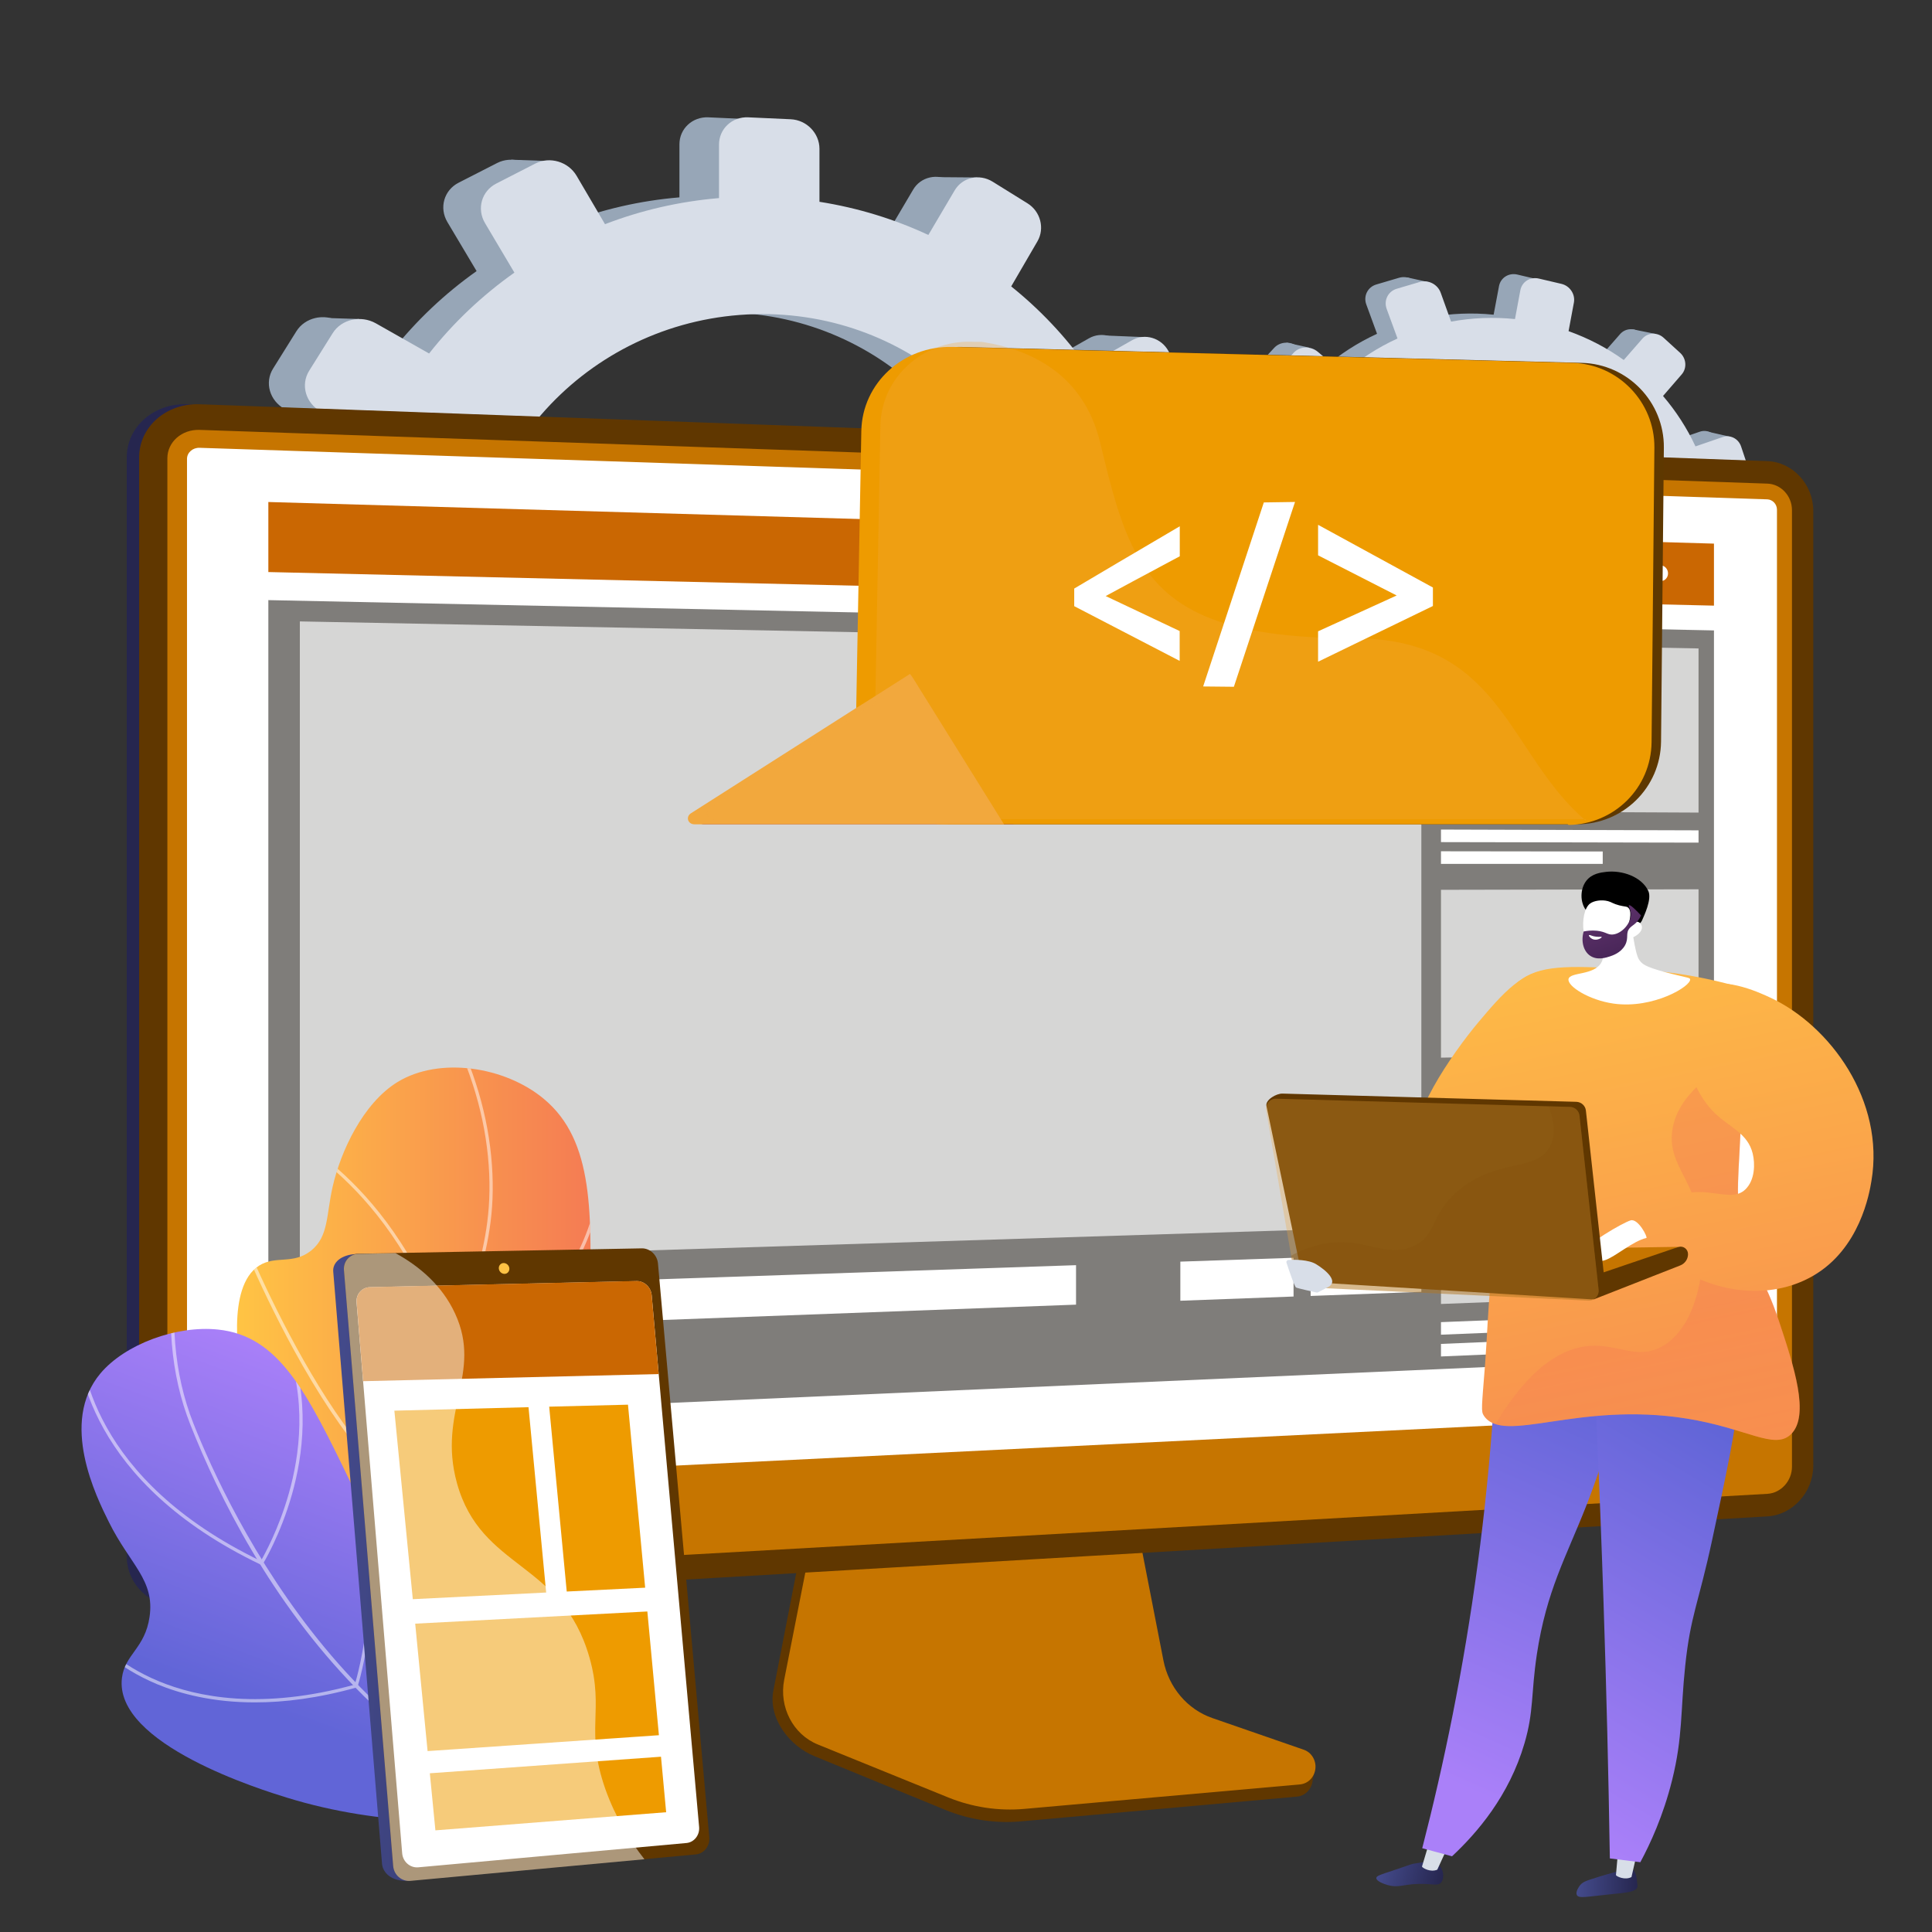 <?xml version="1.0" encoding="utf-8"?>
<!-- Generator: Adobe Illustrator 27.0.0, SVG Export Plug-In . SVG Version: 6.00 Build 0)  -->
<svg version="1.1" id="Layer_1" xmlns="http://www.w3.org/2000/svg" xmlns:xlink="http://www.w3.org/1999/xlink" x="0px" y="0px"
	 viewBox="0 0 3710 3710" style="enable-background:new 0 0 3710 3710;" xml:space="preserve">
<rect x="0" y="0" width="3710" height="3710" fill="#333333" stroke="none"/>
<style type="text/css">
	.st0{display:none;}
	.st1{display:inline;}
	.st2{fill:#FFFFFF;}
	.st3{display:none;fill:#F4F7FA;}
	.st4{fill:#97A6B7;}
	.st5{fill:#D8DEE8;}
	.st6{fill:url(#SVGID_1_);}
	.st7{fill:#603700;}
	.st8{fill:#C67500;}
	.st9{fill:#7F7D7A;}
	.st10{fill:#CA6702;}
	.st11{opacity:0.68;}
	.st12{opacity:0.68;fill:#FFFFFF;enable-background:new    ;}
	.st13{fill:url(#SVGID_00000053526894343923875840000015379208384056345741_);}
	.st14{fill:url(#SVGID_00000124840951931318371360000004516324145967158953_);}
	.st15{fill:url(#SVGID_00000132089394155794709010000013993757173324644738_);}
	.st16{fill:url(#SVGID_00000167384835229535134630000006096965390675508413_);}
	.st17{fill:url(#SVGID_00000037660210727398290300000016265733199496842424_);}
	.st18{fill:url(#SVGID_00000062888834860921288130000011432906963416785796_);}
	.st19{opacity:0.3;}
	.st20{fill:url(#SVGID_00000111870288690660033920000004306626479451270567_);}
	.st21{fill:url(#SVGID_00000103232520927226269480000015573561140053463981_);}
	.st22{opacity:0.3;fill:#F2A83D;enable-background:new    ;}
	.st23{opacity:0.3;fill:#84500B;enable-background:new    ;}
	.st24{fill:url(#SVGID_00000167367876719384950250000003397580912024969379_);}
	.st25{fill:#5E3800;}
	.st26{fill:url(#SVGID_00000157308515050714276570000009440039209447963786_);}
	.st27{fill:#EE9B00;}
	.st28{fill:#F2A83D;}
	.st29{fill:url(#SVGID_00000119105567133947305810000002650845260459006911_);}
	.st30{opacity:0.5;clip-path:url(#SVGID_00000075877902251598579540000016908953165280961164_);}
	.st31{fill:url(#SVGID_00000053532555421243672600000013399943411838149803_);}
	.st32{opacity:0.5;clip-path:url(#SVGID_00000003065381911147486560000016825195634103591598_);}
	.st33{fill:url(#SVGID_00000172436779787695442400000008542376694569015721_);}
	.st34{fill:url(#SVGID_00000182500494751256138600000014444095157754745222_);}
	.st35{opacity:0.48;}
</style>
<g id="Background" class="st0">
	<g class="st1">
		<g>
			<rect y="0" class="st2" width="3710" height="3710"/>
		</g>
	</g>
</g>
<g id="Illustration">
	<g>
		<path class="st3" d="M1912.1,67.9C972.5,40.6,158.5,713,35.5,1595.3C-99,2560,641.1,3427.8,1551.6,3566.9
			c1132.6,172.9,2231.1-827.4,2132.5-1912.6C3610,836.7,2867.4,95.8,1912.1,67.9z"/>
		<g>
			<g>
				<g>
					<g>
						<path class="st4" d="M2243.4,1054.8l-104.1,0.1c-7.2-68.7-23.8-134.7-48.3-196.7l88-51.1c24-13.9,32.3-45.3,18.4-70.4
							l-37-66.5c-13.9-25-45-34.4-69.2-20.6l-86.8,49.3c-40.5-56.7-88.8-107.8-143.4-151.7l49.9-85.8c14.3-24.6,5.9-57.1-19-72.5
							l-66.5-41.2c-25.2-15.6-57.5-8.2-72,16.6l-50.1,84.9c-64.4-30-134-51.6-207.3-63.2V285.3c0-29.8-24.4-54.9-54.7-56.3l-81-3.7
							c-30.6-1.4-55.6,21.8-55.6,51.8V379c-75.6,6.3-148.5,23.2-217.1,49.5l-54-92.1c-15.8-27.1-51.2-37.5-78.9-23.4l-74.1,37.9
							c-28,14.3-37.7,48.1-21.5,75.5l56.1,94.2c-61.3,43.3-116.1,95.3-162.6,154l-101.3-57.3c-28.7-16.2-65.6-7.8-82.2,18.9
							l-44.6,71.4c-16.9,26.9-6.8,61.8,22.2,77.9l104.8,58c-29.1,66.9-48.7,138.7-57.2,213.8l-125.8,0.3
							c-33.8,0-61.4,25.7-61.4,57.3v84c0,31.5,27.6,56.8,61.4,56.4l129.1-1.7c10.9,73.3,32.4,143,63,207.8l-113.9,64.6
							c-29.1,16.5-39.1,51.6-22.2,78.3l44.6,70.7c16.7,26.6,53.5,34.4,82.2,17.8l115.2-66.8c46.1,54.5,99.6,102.3,159,142.1
							l-66.4,112.8c-16.2,27.5-6.6,61.2,21.5,75.1l74.1,36.9c27.7,13.8,63,2.8,78.9-24.5l65.9-113.1c65.1,23,134,37.5,205.2,42.5
							v126.2c0,30,24.9,52.9,55.6,51.1l81-4.9c30.3-1.8,54.7-27.3,54.7-57.1v-124.8c69.2-11.9,135-32.6,196.3-60.7l61.2,102.8
							c14.6,24.5,46.9,31.5,72,15.6l66.5-42.3c24.9-15.8,33.3-48.3,19-72.8l-59.4-101.1c53.1-42,100.4-90.7,140.6-144.4l99,54.8
							c24.3,13.4,55.3,3.8,69.2-21.5l37-67c13.9-25.2,5.6-56.4-18.4-70.1l-95.8-54.1c25.9-60.8,44.1-125.5,53.3-193l106.9-1.3
							c27.6-0.4,49.8-23.6,49.8-52v-75.5C2293.2,1077.7,2270.9,1054.7,2243.4,1054.8z M1400.8,1675.7
							c-307.9,11.4-565.6-227.6-565.6-534.2s257.7-548.9,565.6-541.3c297.4,7.3,531.3,246.3,531.3,534.4
							C1932.2,1422.6,1698.4,1664.8,1400.8,1675.7z"/>
						<polygon class="st4" points="1056.3,309.3 982.2,306.7 956.6,373.3 						"/>
						<polygon class="st4" points="1791.2,340.1 1876.8,340.8 1876.8,403.9 						"/>
						<polygon class="st4" points="2117,644.1 2202.1,647.6 2180.8,695.3 						"/>
						<polygon class="st4" points="2250.7,1055.7 2336.7,1062.5 2308.7,1104.3 						"/>
						<polygon class="st4" points="2107.6,1646.1 2191,1658 2201.4,1589.9 						"/>
						<polygon class="st4" points="1788.1,1953.6 1863.1,1967.3 1869.1,1911.9 						"/>
						<polygon class="st4" points="1413.3,2086.6 1345.9,2074.7 1403.9,1988.6 						"/>
						<polygon class="st4" points="1048.6,2014.2 970.2,1997.9 1030.7,1924.6 						"/>
						<polygon class="st4" points="608.1,610 690,612.6 657.6,672.2 						"/>
						<polygon class="st4" points="445.4,1251.6 520.4,1262.7 514.4,1201.3 						"/>
						<polygon class="st4" points="606.5,1700.6 679.7,1712.5 685.7,1664 						"/>
					</g>
					<path class="st5" d="M2327.4,1061.6l-105,0.1c-7.3-69.3-23.9-135.9-48.7-198.3l88.8-51.5c24.3-14,32.6-45.7,18.5-70.9l-37.3-67
						c-14-25.3-45.3-34.6-69.7-20.7l-87.6,49.7c-40.7-57.1-89.4-108.7-144.6-153l50.4-86.6c14.4-24.8,5.9-57.5-19.2-73l-67-41.6
						c-25.4-15.7-57.9-8.3-72.7,16.7l-50.6,85.7c-64.9-30.3-135-52-209.1-63.7V285.8c0-30-24.6-55.4-55.2-56.8l-81.6-3.7
						c-30.9-1.4-56.1,22-56.1,52.4v102.7c-76.2,6.4-149.8,23.5-218.9,50.1l-54.5-92.8c-16-27.3-51.6-37.9-79.6-23.5l-74.7,38.3
						c-28.2,14.4-37.9,48.5-21.6,76l56.4,95c-61.8,43.7-117.1,96-163.8,155.3l-102.2-57.9c-29-16.3-66.2-7.9-83,19l-45,71.9
						c-17,27.1-6.9,62.3,22.3,78.5l105.7,58.5c-29.4,67.6-49.2,139.8-57.7,215.4l-126.8,0.3c-34.1,0-61.9,25.9-61.9,57.7v84.7
						c0,31.8,27.7,57.3,61.9,56.8l130.1-1.7c11,73.9,32.7,144.2,63.6,209.6l-114.9,65.3c-29.2,16.6-39.3,52-22.3,78.9l45,71.3
						c16.9,26.7,54,34.7,83,17.9l116.2-67.4c46.5,54.9,100.4,103.2,160.4,143.3l-67,113.7c-16.3,27.7-6.6,61.7,21.6,75.7l74.7,37.3
						c28,13.9,63.5,2.8,79.6-24.6l66.4-114.2c65.6,23.1,135,37.8,206.9,42.9v127.2c0,30.3,25.2,53.4,56.1,51.5l81.6-4.9
						c30.5-1.8,55.2-27.6,55.2-57.6v-125.8c69.7-11.9,136.1-32.8,197.8-61.2l61.7,103.7c14.7,24.8,47.3,31.8,72.7,15.7l67-42.5
						c25-16,33.7-48.8,19.2-73.3l-59.9-101.9c53.5-42.4,101.3-91.4,141.9-145.7l99.9,55.2c24.5,13.5,55.7,3.8,69.7-21.7l37.3-67.6
						c13.9-25.3,5.7-57-18.5-70.6l-96.5-54.7c26.2-61.3,44.4-126.6,53.6-194.6l107.8-1.4c27.8-0.4,50.2-23.8,50.2-52.4v-76.1
						C2377.6,1084.6,2355.3,1061.5,2327.4,1061.6z M1477.9,1687.6c-310.5,11.5-570.3-229.4-570.3-538.5s259.9-553.3,570.3-545.8
						c300,7.3,535.7,248.4,535.7,538.8C2013.7,1432.3,1777.9,1676.5,1477.9,1687.6z"/>
				</g>
			</g>
			<g>
				<g>
					<g>
						<path class="st4" d="M3304.8,1062.2l-55.9-10.5c3.1-37.7,0.9-74.8-6.1-110.7l52.5-18.5c14.3-5.1,22-21.2,17-36l-13.2-39.5
							c-5-14.9-20.7-23-35.1-18l-51.7,17.8c-16.1-34.6-36.8-66.9-61.8-96l35.5-41.1c10.2-11.7,8.9-30.1-2.9-40.9l-31.7-28.9
							c-12-11-30-10.2-40.4,1.7l-35.5,40.6c-31.5-22.6-66.8-41.2-105.1-54.9l10.2-54.1c3.1-16-7.7-32.1-23.8-35.8l-43.2-10.2
							c-16.3-3.8-32.1,6.1-35.1,22.3l-10.3,54.8c-41.2-4.2-82.2-2.4-121.7,4.7l-19.8-55c-5.9-16.2-23.8-25.4-40.1-20.6l-43.7,12.9
							c-16.5,4.9-25.2,22.1-19.2,38.4l20.6,56.3c-37.3,17.1-72,39.5-102.9,66.4l-48.7-41.1c-13.8-11.6-34.5-10.9-46.1,1.9
							l-31.2,33.8c-11.7,12.8-10,32.6,4.1,44.2l50.6,41.8c-22.3,33.1-40.2,69.7-52.4,109.2l-67.7-12.6c-18.3-3.4-35.6,7.7-38.8,24.6
							l-8.4,45.2c-3.2,17,9.1,33.3,27.3,36.5l69.6,12.1c-1.5,40.5,2.9,80.2,12.9,118.1l-67.8,23.2c-17.2,5.9-26.2,23.8-19.8,39.8
							l16.9,42.5c6.3,16,25.3,23.9,42.4,17.9l68.7-24.3c19.3,34,43.3,65.1,71.1,92.5l-47.1,53.9c-11.5,13.2-9.7,32.2,4,42.5
							l36.1,27.3c13.5,10.2,33.6,7.9,44.8-5.2l46.9-54.3c32.7,18.9,68.2,33.7,106.1,43.5l-12.8,67.8c-3.1,16.2,8,31,24.8,33.1
							l44.1,5.6c16.5,2,32.2-9.2,35.2-25.2l12.6-67.2c38.4,0.6,75.9-3.8,111.6-12.8l22.5,61.4c5.4,14.7,22,21.7,37.2,15.6l40.1-16
							c14.9-6,22.9-22.6,17.6-37.2l-21.7-60.4c32.8-17.2,63.2-38.6,90.3-63.5l47.8,39.5c11.7,9.7,29.4,7.7,39.3-4.6l26.7-32.3
							c10-12.1,8.7-29.8-2.8-39.6l-46-38.8c20-30.1,36.4-63.1,48.1-98.5l57.6,10.1c14.8,2.6,29.1-7.7,32.1-23l7.7-40.6
							C3329.1,1079.6,3319.6,1064.9,3304.8,1062.2z M2788.8,1311.1c-166.8-24.9-281.2-179.6-250.3-344.4s194-269.2,358.9-234.1
							c159.2,34,260.9,186.2,231.8,341.1C3100.2,1228.6,2950,1335.3,2788.8,1311.1z"/>
						<polygon class="st4" points="2741.6,541.5 2702,532.7 2681.4,565.7 						"/>
						<polygon class="st4" points="3133.8,632.1 3179.6,641.3 3173.2,675.2 						"/>
						<polygon class="st4" points="3278.2,828.7 3323.7,839 3307.4,862.6 						"/>
						<polygon class="st4" points="3308.6,1063.4 3354.2,1075.8 3334.8,1095.4 						"/>
						<polygon class="st4" points="3171.9,1366.6 3215.6,1381.4 3228,1345.7 						"/>
						<polygon class="st4" points="2969.1,1499.6 3008.1,1514.6 3016.9,1485.3 						"/>
						<polygon class="st4" points="2754.1,1533.3 2719.1,1520.1 2758.9,1479.7 						"/>
						<polygon class="st4" points="2565.3,1457.5 2524.7,1440.9 2564.7,1407.6 						"/>
						<polygon class="st4" points="2470.2,657.9 2513.9,667.6 2490.5,696.4 						"/>
						<polygon class="st4" points="2317.8,986.5 2357.1,1000.1 2360.1,966.5 						"/>
						<polygon class="st4" points="2359.1,1244.2 2397.4,1258.1 2405.5,1232.6 						"/>
					</g>
					<path class="st5" d="M3349.2,1074.4l-56.4-10.5c3.1-38.1,0.9-75.5-6.1-111.6l52.9-18.8c14.4-5.1,22.1-21.3,17.1-36.3
						l-13.3-39.8c-5-15.1-20.8-23.1-35.5-18.1l-52.1,17.9c-16.2-34.9-37.2-67.4-62.3-96.8l35.9-41.5c10.3-11.9,8.9-30.4-2.9-41.2
						l-31.9-29.1c-12-11-30.3-10.3-40.7,1.7l-35.8,41c-31.8-22.9-67.4-41.6-106-55.4l10.2-54.7c3.1-16.1-7.7-32.3-23.9-36.1
						l-43.5-10.2c-16.5-3.8-32.3,6.1-35.4,22.5l-10.3,55.3c-41.6-4.3-82.9-2.4-122.7,4.9l-19.9-55.4c-5.9-16.3-23.9-25.5-40.4-20.7
						l-44.1,13c-16.6,5-25.3,22.3-19.3,38.7l20.8,56.8c-37.7,17.2-72.7,39.8-103.8,67l-49.2-41.4c-13.9-11.7-34.7-11-46.5,1.9
						l-31.4,34.1c-11.9,12.9-10,32.8,4.1,44.6l51,42.1c-22.6,33.3-40.5,70.2-52.7,110.1l-68.2-12.6c-18.4-3.4-35.9,7.7-39.1,24.8
						L2339,966c-3.2,17.1,9.2,33.6,27.6,36.8l70.1,12.3c-1.5,40.9,3.1,80.8,13,119.1l-68.3,23.5c-17.5,6-26.4,24-20,40.1l17,42.9
						c6.4,16.1,25.5,24.1,42.8,18l69.3-24.5c19.4,34.2,43.5,65.6,71.8,93.2l-47.5,54.4c-11.6,13.3-9.8,32.4,4,42.9l36.4,27.6
						c13.7,10.3,33.8,7.9,45.2-5.2l47.3-54.7c32.9,19,68.8,34,106.9,43.9l-12.9,68.4c-3.1,16.3,8.2,31.3,24.9,33.3l44.4,5.6
						c16.6,2,32.4-9.3,35.5-25.4l12.6-67.7c38.7,0.6,76.5-3.8,112.6-12.9l22.7,61.9c5.4,14.8,22.2,21.8,37.4,15.7l40.4-16.1
						c15.1-6,23-22.9,17.8-37.5l-21.8-60.9c33.1-17.4,63.7-38.9,90.9-64l48.1,39.7c11.7,9.7,29.6,7.7,39.7-4.6l26.8-32.6
						c10.1-12.3,8.8-30-2.8-39.8l-46.4-39.1c20.3-30.4,36.7-63.6,48.5-99.2l58.1,10.2c14.9,2.7,29.4-7.8,32.3-23.1l7.7-40.9
						C3374,1091.9,3364.1,1077.2,3349.2,1074.4z M2829.2,1325.3c-168.2-25.2-283.5-181-252.3-347.2s195.6-271.4,361.8-236
						c160.5,34.2,263.1,187.7,233.7,343.8C3143.1,1242.1,2991.6,1349.6,2829.2,1325.3z"/>
				</g>
			</g>
		</g>
		<g>
			
				<linearGradient id="SVGID_1_" gradientUnits="userSpaceOnUse" x1="579.383" y1="-1136.191" x2="1113.285" y2="-1191.972" gradientTransform="matrix(1 0 0 1 0 3114)">
				<stop  offset="3.600000e-03" style="stop-color:#26264F"/>
				<stop  offset="1" style="stop-color:#444B8C"/>
			</linearGradient>
			<path class="st6" d="M359.4,3087.8c-63.7,3.7-116-40.9-116-99.4V878.2c0-58.5,52.1-104.3,116-101.9L3370,885.5
				c48.8,1.8,88.2,44.6,88.2,95.5v1833.5c0,50.8-39.5,94.6-88.2,97.4L359.4,3087.8z"/>
			<path class="st7" d="M2322.2,3321.3c-48.1-16.7-84-59.6-94.2-112.3l-70-363.7l-599.2,22.3l-73.7,378.9
				c-10.3,53.1,31,106.3,78.7,125.8l250.7,102.9c46.6,19.2,96.8,26.8,146.6,22.3l529.7-47.5c15.5-1.4,28-14.2,29.8-30.5
				c1.8-16.3,12.6-34.7-2.2-40L2322.2,3321.3z"/>
			<path class="st8" d="M2328.2,3299.2c-48-16.5-84-58.9-94.1-110.8l-70-359.1l-584.5,22.1l-73.7,374.2
				c-10.3,52.4,17,105,64.5,124.3l250.4,101.7c46.6,18.9,96.7,26.4,146.3,22l529.2-47c15.5-1.4,27.8-13.9,29.6-30.1
				c1.8-16.2-7.5-31.4-22.2-36.5L2328.2,3299.2z"/>
			<g>
				<g>
					<path class="st7" d="M383.2,3087.8c-63.7,3.7-116-40.9-116-99.4V878.2c0-58.5,52.1-104.3,116-101.9l3010.6,109.2
						c48.8,1.8,88.2,44.6,88.2,95.5v1833.5c0,50.8-39.5,94.6-88.2,97.4L383.2,3087.8z"/>
					<path class="st8" d="M3393.9,928.7L383.2,825.5c-34.1-1.1-61.8,23.2-61.8,54.5v1641.6v463.7c0,31.3,27.7,55,61.8,53.1
						l3010.6-169.8c26.2-1.5,47.3-24.8,47.3-52.1v-419V979.6C3441.1,952.4,3420.1,929.6,3393.9,928.7z"/>
					<path class="st2" d="M383.2,2859.2c-13.3,0.6-24.1-8.7-24.1-20.9V881.2c0-12.1,10.9-21.7,24.1-21.3l3010.6,99
						c10.2,0.4,18.5,9.3,18.5,19.9v1712.5c0,10.6-8.3,19.7-18.5,20.2L383.2,2859.2z"/>
				</g>
				<g>
					<polygon class="st9" points="3291.3,2605.9 515.3,2727.9 515.3,1152.4 3291.3,1210.6 					"/>
					<polygon class="st10" points="3291.3,1163 515.3,1098.5 515.3,964 3291.3,1043.9 					"/>
					<g>
						<path class="st2" d="M3080.5,1097.9c0,8.6-6.6,15.2-14.9,15.1c-8.3-0.3-14.9-7.3-14.9-15.8c0-8.6,6.8-15.2,14.9-15.1
							C3073.9,1082.3,3080.5,1089.4,3080.5,1097.9z"/>
						<path class="st2" d="M3141.9,1099.5c0,8.4-6.6,15.2-14.9,14.9c-8.2-0.3-14.9-7.3-14.9-15.7c0-8.6,6.6-15.2,14.9-14.9
							C3135.3,1084,3141.9,1091,3141.9,1099.5z"/>
						<path class="st2" d="M3203.1,1101.1c0,8.4-6.6,15.2-14.8,14.9c-8.2-0.3-14.8-7.3-14.8-15.7c0-8.4,6.6-15.2,14.8-14.9
							S3203.1,1092.6,3203.1,1101.1z"/>
					</g>
					<g class="st11">
						<polygon class="st2" points="2729.4,2354.5 575.8,2422.2 575.8,1193.3 2729.4,1235 						"/>
					</g>
					<g>
						<g>
							<polygon class="st12" points="3261.7,1560.4 2767.1,1558.1 2767.1,1235.7 3261.7,1245.2 							"/>
						</g>
						<polygon class="st2" points="3261.7,1618.1 2767.1,1617.1 2767.1,1593 3261.7,1594.5 						"/>
						<polygon class="st2" points="3077.7,1658.9 2767.1,1658.9 2767.1,1634.7 3077.7,1635.1 						"/>
					</g>
					<g>
						<g>
							<polygon class="st12" points="3261.7,2022.7 2767.1,2031 2767.1,1708.7 3261.7,1707.7 							"/>
						</g>
						<polygon class="st2" points="3261.7,2080.6 2767.1,2090.1 2767.1,2066 3261.7,2056.9 						"/>
						<polygon class="st2" points="3077.7,2125.1 2767.1,2131.8 2767.1,2107.6 3077.7,2101.4 						"/>
					</g>
					<g>
						<g>
							<polygon class="st12" points="3261.7,2485.1 2767.1,2504 2767.1,2181.6 3261.7,2170 							"/>
						</g>
						<polygon class="st2" points="3261.7,2542.9 2767.1,2563 2767.1,2538.9 3261.7,2519.2 						"/>
						<polygon class="st2" points="3077.7,2591.5 2767.1,2604.8 2767.1,2580.7 3077.7,2567.6 						"/>
					</g>
					<g>
						<polygon class="st2" points="2066.3,2505.3 575.8,2560.6 575.8,2479.8 2066.3,2429.5 						"/>
						<polygon class="st2" points="2729.4,2480.7 2516.8,2488.6 2516.8,2414.3 2729.4,2407 						"/>
						<polygon class="st2" points="2484,2489.7 2266.6,2497.8 2266.6,2422.7 2484,2415.3 						"/>
						<polygon class="st2" points="1257.6,2630.1 575.8,2658.2 575.8,2617.8 1257.6,2590.9 						"/>
					</g>
				</g>
			</g>
		</g>
		<g>
			
				<linearGradient id="SVGID_00000171000079311334403960000004898691460806157711_" gradientUnits="userSpaceOnUse" x1="6676.183" y1="-1454.838" x2="6286.906" y2="411.555" gradientTransform="matrix(-1 0 0 1 9492.141 3114)">
				<stop  offset="0" style="stop-color:#FFC444"/>
				<stop  offset="0.996" style="stop-color:#F36F56"/>
			</linearGradient>
			<path style="fill:url(#SVGID_00000171000079311334403960000004898691460806157711_);" d="M2729.1,2194.2
				c-33.8-36.1,59.9-172,110.1-231.5c43.8-52,88.9-105.5,144.2-98.7c48.5,6,95.9,57.2,98.7,106.3
				C3089.7,2102.4,2777.2,2245.7,2729.1,2194.2z"/>
			
				<linearGradient id="SVGID_00000133505499510821683970000014821090989091220655_" gradientUnits="userSpaceOnUse" x1="1493.417" y1="571.19" x2="1609.999" y2="571.19" gradientTransform="matrix(1 2.890000e-02 -2.890000e-02 1 1551.613 2999.876)">
				<stop  offset="0" style="stop-color:#444B8C"/>
				<stop  offset="0.996" style="stop-color:#26264F"/>
			</linearGradient>
			<path style="fill:url(#SVGID_00000133505499510821683970000014821090989091220655_);" d="M3135.7,3590.2
				c6.4,5.2,7.5,18.1,8.3,26.6c0.4,3.8,0.5,5.6,0.1,7c-3.1,9.7-22,10.7-51.6,13.8c-46.7,4.7-60.7,8.4-64.4,1.5
				c-3.4-6.5,4.9-17.2,5.7-18.4c5-6.4,11.2-8.7,23.1-12.5c22.1-7.3,37-11.2,41.5-12.4C3126.7,3588.1,3131.5,3586.7,3135.7,3590.2z"
				/>
			<path class="st5" d="M3107.8,3547.4l-4.7,53.4c1.3,2.6,17.2,10.3,29.8,3.7l12-52.4L3107.8,3547.4z"/>
			
				<linearGradient id="SVGID_00000134235190716851308510000016082500628903012030_" gradientUnits="userSpaceOnUse" x1="1355.851" y1="1221.382" x2="1479.649" y2="1221.382" gradientTransform="matrix(0.964 0.265 -0.265 0.964 1665.965 2044.774)">
				<stop  offset="0" style="stop-color:#444B8C"/>
				<stop  offset="0.996" style="stop-color:#26264F"/>
			</linearGradient>
			<path style="fill:url(#SVGID_00000134235190716851308510000016082500628903012030_);" d="M2764.6,3583.3c7.7,8.4,9.3,24,2.7,31.7
				c-6.5,7.5-16.3,1.9-44.2,2.7c-29.9,0.9-37.7,7.9-57.9,2.3c-8.2-2.3-22.6-7.8-22.3-13.7c0.3-4.1,7.5-6.3,32.2-14.4
				c34.9-11.7,34.7-12.4,42.1-13.5C2735.8,3575.2,2754.5,3572.2,2764.6,3583.3z"/>
			<path class="st5" d="M2745.5,3534.6l-14.9,49.8c1.1,2.7,16.3,11.6,29.4,5.9l22.2-48.3L2745.5,3534.6z"/>
			
				<linearGradient id="SVGID_00000070805482694060777950000008198195801773232020_" gradientUnits="userSpaceOnUse" x1="6801.939" y1="266.334" x2="6471.579" y2="-478.376" gradientTransform="matrix(-1 0 0 1 9492.141 3114)">
				<stop  offset="0" style="stop-color:#AA80F9"/>
				<stop  offset="0.996" style="stop-color:#6165D7"/>
			</linearGradient>
			<path style="fill:url(#SVGID_00000070805482694060777950000008198195801773232020_);" d="M2878.5,2444.5
				c-2.2,167.3-13.5,355.4-41,559.7c-27.1,201.9-65,384.4-106.4,544.9c19,5.1,38.2,10.2,57.2,15.5
				c48.4-45.2,109.6-116.2,139.1-216.7c18.3-62.3,12.3-94.4,23.8-171.1c18.5-122.1,55.9-186.1,94.6-284.5
				c34.7-88.5,75.9-218.4,97.9-391.9C3055.3,2481.7,2966.8,2463,2878.5,2444.5z"/>
			
				<linearGradient id="SVGID_00000032613461189717335460000003226906482205266316_" gradientUnits="userSpaceOnUse" x1="6505.128" y1="643.852" x2="6174.775" y2="-100.845" gradientTransform="matrix(-0.993 -0.122 -0.122 0.993 9387.626 3573.454)">
				<stop  offset="0" style="stop-color:#AA80F9"/>
				<stop  offset="0.996" style="stop-color:#6165D7"/>
			</linearGradient>
			<path style="fill:url(#SVGID_00000032613461189717335460000003226906482205266316_);" d="M3050.7,2428.6
				c11.6,212.8,21.3,429.5,28.6,650c5.5,165.5,9.5,329,12.1,490.1c19.5,2.4,38.9,4.9,58.5,7.3c18.9-35.1,43.9-88.8,61-157.5
				c20.8-83.5,16-133.1,25.2-219.7c10.2-97.1,25.2-118.3,51.5-240.6c53.5-248.5,80.3-372.8,20.6-450
				C3288.9,2483.1,3228.1,2420.1,3050.7,2428.6z"/>
			
				<linearGradient id="SVGID_00000016757747246945961380000002570818149878231190_" gradientUnits="userSpaceOnUse" x1="6541.431" y1="-1482.944" x2="6152.154" y2="383.445" gradientTransform="matrix(-1 0 0 1 9492.141 3114)">
				<stop  offset="0" style="stop-color:#FFC444"/>
				<stop  offset="0.996" style="stop-color:#F36F56"/>
			</linearGradient>
			<path style="fill:url(#SVGID_00000016757747246945961380000002570818149878231190_);" d="M3335,1893.9
				c-45.7-12.9-112.6-27.8-194.6-32.4c-117-6.6-175.3-10-216.8,17.9c-95.7,64.4-21.6,212.8-60.8,580.7
				c-5.6,52.5-6.9,105.5-10.9,158.1c-6.8,87.2-8.2,91.9-2.2,100.8c38.1,55.4,180.1-28.2,388.2,4.9c116.5,18.5,169.2,61,201.1,30.4
				c37.2-35.9,5.2-132.2-22.2-215.2c-31.5-95.3-51-96.4-69-168.2c-18.6-75-7.4-113.5-4.5-231.8
				C3345,2082.3,3344.6,1998.2,3335,1893.9z"/>
			<g class="st19">
				
					<linearGradient id="SVGID_00000009547632837454450930000006821303486780917146_" gradientUnits="userSpaceOnUse" x1="6206.574" y1="113.243" x2="6354.313" y2="-588.516" gradientTransform="matrix(-1 0 0 1 9492.141 3114)">
					<stop  offset="0" style="stop-color:#FFC444"/>
					<stop  offset="0.996" style="stop-color:#F36F56"/>
				</linearGradient>
				<path style="fill:url(#SVGID_00000009547632837454450930000006821303486780917146_);" d="M3052,2584.6
					c54.4-4.2,89.6,26.4,136.6,2.6c64.4-32.8,85.1-135.1,81-207.5c-6.3-110-69-138.9-58.2-210.1c5.9-38.4,33.3-89.5,131.8-141.6
					c1.3,43.9,1,81.2,0.4,111c-2.9,118.3-14.2,156.8,4.5,231.8c17.9,71.8,37.4,72.9,69,168.2c27.5,83,59.4,179.3,22.2,215.2
					c-31.9,30.8-84.7-11.9-201.1-30.4c-179.3-28.5-309.4,29.6-366.4,10.7C2940.3,2620.8,3002.7,2588.4,3052,2584.6z"/>
			</g>
			
				<linearGradient id="SVGID_00000041278443611689686220000005635193191568297622_" gradientUnits="userSpaceOnUse" x1="6274.826" y1="-1538.55" x2="5885.55" y2="327.841" gradientTransform="matrix(-1 0 0 1 9492.141 3114)">
				<stop  offset="0" style="stop-color:#FFC444"/>
				<stop  offset="0.996" style="stop-color:#F36F56"/>
			</linearGradient>
			<path style="fill:url(#SVGID_00000041278443611689686220000005635193191568297622_);" d="M3260.8,1901.4
				c38.8-31.9,117,4.2,137.8,13.9c116.5,53.9,221.1,199,195.1,352.5c-3.8,23-21.8,130.6-113,182.7c-82.2,47-193.2,35-282.2-31.7
				c-12.1-10.7-24.3-21.6-36.5-32.3c-12-12.9-23.9-25.8-35.9-38.8c18.8-15.6,50.7-38.2,95.7-52.6c59.1-19,102.2,15.2,129.6-10.9
				c18.9-18,19-49.7,14.3-69c-9.4-38.8-43.5-49.7-72.2-77.1C3226.6,2073.3,3214.3,1939.6,3260.8,1901.4z"/>
			<g>
				<polygon class="st8" points="2702.5,2402.1 3223.3,2394.3 3084.7,2461.2 2701.2,2436.1 				"/>
				<path class="st7" d="M3241.5,2408.3L3241.5,2408.3c0,9.7-6.1,18.4-15.2,21.8l-166.4,65.3l-0.8-45.2l164-55.7
					C3232.5,2391.8,3241.5,2398.7,3241.5,2408.3z"/>
			</g>
			<path class="st2" d="M3161.5,2377.3c3.2-0.8-15.6-38.1-30.3-33.8c-14.7,4.3-86.8,46.1-93.4,63.2c-6.5,17.2-6.5,17.2-6.5,17.2
				s31.4,2.4,51-4.1C3101.7,2413.5,3135.4,2383.2,3161.5,2377.3z"/>
			<g>
				<g>
					<path class="st7" d="M3045.4,2132.7l36.7,334.2c1.3,11.5-14.8,28.7-26.4,28.2l-538.4-33.1c-8.8-0.4-16.2-6.9-17.8-15.7
						l-67.6-322.8c-2-11.7,19.2-23.9,31-23.5l564.3,15.8C3036.6,2116.2,3044.4,2123.3,3045.4,2132.7z"/>
					<path class="st22" d="M3033.1,2142.5l36.7,334.2c1.3,11.5-8,21.5-19.7,20.9l-545.3-25.8c-8.8-0.4-16.2-6.9-17.8-15.7
						l-55.7-324.2c-2-11.7,7.3-22.3,19.2-22.1l564.3,15.8C3024.3,2125.9,3032.1,2133,3033.1,2142.5z"/>
				</g>
				<path class="st23" d="M2712.8,2393.4c47.6-20.2,30.8-58.6,87-106.6c74.2-63.2,149.8-35.9,176.2-84.8
					c8.3-15.3,12.1-39.1-2.2-77.5l40.9,1.1c9.4,0.3,17.2,7.4,18.3,16.9l36.7,334.2c1.3,11.5-8,21.5-19.7,20.9l-545.3-25.8
					c-8.8-0.4-16.2-6.9-17.8-15.7l-7.7-44.7c16.6-9.2,36.3-17.6,59.4-22.2C2618.8,2372.9,2658.1,2416.7,2712.8,2393.4z"/>
			</g>
			<path class="st5" d="M2470.5,2425c-0.9-2.7,1-5.5,3.8-5.6c11.5-0.6,38.3-0.8,53,8.2c19.2,11.7,43.9,33.2,23.1,43.9l-19.5,10.1
				c-0.9,0.5-1.9,0.6-2.8,0.4c-6.9-1.5-36-8-39.2-9.6C2485.9,2471.1,2474.8,2438,2470.5,2425z"/>
			<g>
				<path class="st2" d="M3131.7,1733.6c-0.3,34.6,3.6,62.2,7.3,81c4.2,21.6,7.2,27.2,11.1,31.7c5.7,6.8,14.6,12.5,64.2,24.8
					c27.1,6.6,30.5,6.5,31.2,9.2c2.9,13-70.7,57.7-147,46.9c-46.6-6.6-89-33.2-86.5-47.1c2.7-14,49.2-6.5,63.1-31.9
					c9.7-17.6-1.1-42.8-13.9-63.6C3073.5,1761.4,3119.3,1756.8,3131.7,1733.6z"/>
				<g>
					<path d="M3045.3,1747.4c-11-14.6-11.6-40.1,1-56.2c10.9-13.9,28.1-15.8,38.3-17c29.8-3.4,67.3,8.9,80.5,36.4
						c7.8,16.2-9.1,49.9-11.6,56.1c-2.9,6.9-8.3,9.2-13.3,14.4c-6.9,7.2-17.8,18.6-35.4,37.8c-1.4-5.6-3.4-12.6-6.8-20.2
						c-1.3-2.9-6.4-14.3-14.2-23.8C3068.2,1755.8,3055.6,1761.2,3045.3,1747.4z"/>
					<path class="st2" d="M3129.8,1802.5c0,0-19.5,32.1-58.5,29.6c-34.9-2.3-40-80.5-17.8-97.1c7.4-5.5,22.3-7.8,34.5-4.5
						c7.2,2,9.6,5,21.3,8c10.9,2.8,13.9,1.7,17.1,4.3c4.1,3.4,7.2,11.9,0.3,34.7c6.6-6.8,14.7-9.3,20.3-6.6c0.9,0.4,3.3,2,4.6,4.5
						C3156.5,1784.5,3148.3,1795.9,3129.8,1802.5z"/>
					
						<linearGradient id="SVGID_00000103978597344089528500000016633261488566225079_" gradientUnits="userSpaceOnUse" x1="1425.716" y1="-1351.142" x2="1337.464" y2="-1575.285" gradientTransform="matrix(1 3.700000e-03 -3.700000e-03 1 1717.116 3266.304)">
						<stop  offset="0" style="stop-color:#311944"/>
						<stop  offset="1" style="stop-color:#6B3976"/>
					</linearGradient>
					<path style="fill:url(#SVGID_00000103978597344089528500000016633261488566225079_);" d="M3128,1738.3
						c-1.7,1.3,3.4,7.5,3.8,16.5c0.8,17.2-16.7,37.9-34.5,39.7c-10.5,1-13.4-5.4-30.8-7.2c-10.7-1.1-19.8,0.3-25.4,1.4
						c-5.5,18.9-0.4,37.8,12.3,46.5c13.7,9.5,31,3.7,38.3,1.3c4.9-1.7,20.4-6.6,28.6-20.9c8.4-14.9,0.1-23.9,9.8-34
						c4.9-5.1,11.4-7.3,17.6-17.1c1.7-2.7,2.8-5,3.6-6.6C3142.4,1748.4,3130.4,1736.4,3128,1738.3z"/>
					<path class="st2" d="M3053.8,1795.7c0,0,7.5,4,20.6,3.2c0.6,0,1.3,0.1,1.4,0.5c0.3,1.3-8,6.8-15.7,4.6c-5.5-1.5-9.7-6.8-8.9-8
						C3051.4,1795.4,3052.5,1795.5,3053.8,1795.7z"/>
				</g>
			</g>
		</g>
		<g>
			<g>
				<g>
					<path class="st25" d="M3195.1,859.7l-5.4,564.2c-0.9,88.5-72.9,159-161.4,159H1831.2c-95.3,0-171.4-73.7-169.7-166l1-57.1
						l0.3-11.4l9.6-520.8c1.5-87.6,73.4-157.3,162.4-161.3c4.1-0.1,8.3-0.1,12.4-0.1l1.5,0.1l1188.8,30.5
						C3125.6,699,3195.9,772,3195.1,859.7z"/>
					
						<linearGradient id="SVGID_00000169551025102776530880000011117225927871669136_" gradientUnits="userSpaceOnUse" x1="2695.533" y1="-2930.393" x2="1627.022" y2="-1517.783" gradientTransform="matrix(1 0 0 1 0 3114)">
						<stop  offset="0" style="stop-color:#311944"/>
						<stop  offset="1" style="stop-color:#893976"/>
					</linearGradient>
					<path style="fill:url(#SVGID_00000169551025102776530880000011117225927871669136_);" d="M1946.2,1582.9h-594.5
						c-12.5,0-17.2-14.3-6.8-21.1l299.1-190.4l18.4-11.4l90.4-57.6l13-9.6L1946.2,1582.9z"/>
				</g>
			</g>
			<g>
				<g>
					<path class="st27" d="M3176.9,859.7l-5.4,565.5c-0.9,87.7-71.6,157.7-159.1,158.9c-0.8,0-1.5-1.3-2.4-1.3H1812.9
						c-95.3,0-171.4-73.7-169.7-166l0.9-45.3l0.1-11.4l9.8-532.5c1.7-91.7,80.2-163.8,174.8-161.4l5.7,0.1l17.8,0.5l1167,30
						C3107.3,699,3177.7,772,3176.9,859.7z"/>
					<path class="st28" d="M1928,1582.9h-594.5c-12.6,0-17.2-14.3-6.8-21.1l317.3-202.2l18.4-11.4l85.1-54.1l5.1,7L1928,1582.9z"/>
				</g>
			</g>
			<path class="st22" d="M3044.9,1575.7v-2.6H1370.3c-12.6,0-17.2-14.3-6.8-21.1l317.3-202.2l9.8-532.3
				c1.7-91.7,80.2-163.7,174.8-161.3l5.7,0.3c4.1-0.1,8.3-0.1,12.4-0.1l1.5,0.1c1.3,0.1,2.6,0.4,3.7,0.5
				c88.9,14.2,192.1,60.3,224,193.1c21.2,88.5,39.7,161.7,72.7,219.1c7.8,13.7,16.3,26.4,26.1,38.3c36.9,45.6,89.1,78.2,169.3,97.4
				c17.2,4.2,35.9,7.7,55.8,10.6c37.9,5.5,81.1,8.8,130.1,9.8c11.5,0.3,23.2,0.4,35.5,0.4c12,0,21.5,0.4,32.4,1.1
				C2885.6,1244.6,2900.9,1452.9,3044.9,1575.7z"/>
			<g>
				<path class="st2" d="M2265.5,1068.2v-57.6l-116.2,68.4l-86.5,51.2v33.8l202.5,105.1v-57.3l-142.1-67.2l50.4-27.2L2265.5,1068.2z
					"/>
				<path class="st2" d="M2426.9,964.8l-82.4,250l-34.1,103.4l59,0.6l30.9-93.5l86.5-261.4L2426.9,964.8z"/>
				<path class="st2" d="M2531.1,1007.8v58.6l150.9,77.1l-150.9,68.8v58.4l70.2-34.1l150.3-72.9v-35.5L2531.1,1007.8z"/>
			</g>
		</g>
		<g>
			<g>
				<g>
					<g>
						
							<linearGradient id="SVGID_00000160871800807087821030000018091052042791700378_" gradientUnits="userSpaceOnUse" x1="455.061" y1="-372.561" x2="1253.94" y2="-372.561" gradientTransform="matrix(1 0 0 1 0 3114)">
							<stop  offset="0" style="stop-color:#FFC444"/>
							<stop  offset="0.996" style="stop-color:#F36F56"/>
						</linearGradient>
						
							<path id="SVGID_00000050642689358048959060000017453132686224984507_" style="fill:url(#SVGID_00000160871800807087821030000018091052042791700378_);" d="
							M1253.9,3432.8c-61.9-65.4-142.4-170.4-173.2-313.9c-40.4-188.2,40.5-277.4,50.6-591.4c6.4-198.6,8.9-337.3-86.7-417.1
							c-74.8-62.6-201-81.7-281.2-32.6c-66.7,40.9-109.3,133.7-124.6,200.9c-12.5,54.8-7.5,95.3-41.1,122.6
							c-34.4,27.8-68.4,8.9-100.2,29.1c-64.4,41-37.4,191.2-33.1,215.6c48.5,270,283.1,464.2,386.4,547.6
							C936.5,3262.3,1069.4,3355.4,1253.9,3432.8z"/>
					</g>
					<g>
						<g>
							<defs>
								<path id="SVGID_00000177475655104861645990000007431502617092758946_" d="M1253.9,3432.8
									c-61.9-65.4-142.4-170.4-173.2-313.9c-40.4-188.2,40.5-277.4,50.6-591.4c6.4-198.6,8.9-337.3-86.7-417.1
									c-74.8-62.6-201-81.7-281.2-32.6c-66.7,40.9-109.3,133.7-124.6,200.9c-12.5,54.8-7.5,95.3-41.1,122.6
									c-34.4,27.8-68.4,8.9-100.2,29.1c-64.4,41-37.4,191.2-33.1,215.6c48.5,270,283.1,464.2,386.4,547.6
									C936.5,3262.3,1069.4,3355.4,1253.9,3432.8z"/>
							</defs>
							<clipPath id="SVGID_00000119808913763549400190000013253072500174838158_">
								<use xlink:href="#SVGID_00000177475655104861645990000007431502617092758946_"  style="overflow:visible;"/>
							</clipPath>
							<g style="opacity:0.5;clip-path:url(#SVGID_00000119808913763549400190000013253072500174838158_);">
								<g>
									<path class="st2" d="M1325.7,3486.8l2.6-5.7c-195.5-87.9-437.6-242-480.6-476.8c-15.8-86.3-3.2-174.2,14.3-295.8
										c13.9-97.1,32.6-164.5,49-224.1c21.5-77.9,38.6-139.5,34.6-230.4c-4-92.3-28.7-185.3-73.8-276.5l-5.6,2.8
										c44.7,90.3,69.2,182.5,73.2,273.9c3.8,90-13,151.1-34.4,228.5c-16.5,59.8-35.2,127.4-49.3,224.9
										c-16.9,117.5-30.3,210.3-14.3,297.8c20.4,111.7,88,216.1,200.9,310.1C1118.7,3378.9,1214,3436.5,1325.7,3486.8z"/>
								</g>
								<g>
									<path class="st2" d="M868.8,2640.3l3.3-1.3c0.6-0.3,67.4-25.2,136.3-88.1c63.6-58.1,142.3-161.4,155.7-323.9l-6.3-0.5
										c-13.3,160.3-90.9,262.3-153.6,319.6c-59.3,54.1-116.7,79.7-130.9,85.6c-42.9-179.6-131-295.8-197.6-361.8
										c-72.7-72-136.3-101.7-136.9-101.9l-2.7,5.7c0.6,0.3,63.5,29.5,135.4,100.9c66.4,65.9,154.4,182.1,196.5,362L868.8,2640.3z
										"/>
								</g>
								<g>
									<path class="st2" d="M838.9,2903.5l1.4-1.8c0.6-0.9,70.4-90.5,157.8-166.7c87-75.7,281.1-92.3,283-92.5l-0.5-6.3
										c-1.9,0.1-198.2,16.9-286.6,94c-81,70.6-146.9,152.6-157.3,165.8c-198.1-74.2-385.4-559.3-387.3-564.2l-5.9,2.3
										c0.5,1.3,48.1,125.3,119.9,256.6c96.7,176.7,188.6,281.7,273.3,312.1L838.9,2903.5z"/>
								</g>
								<g>
									<path class="st2" d="M1013.3,3289.8l-2.8-5.6c-46.2-92.6-33.2-186.2,39-278.3c54-69,122.6-111,123.4-111.4l-3.3-5.4
										c-0.6,0.4-70.2,42.9-124.9,112.8c-71.3,90.9-85.8,187.3-42.4,279.4c-23-4.7-108.3-23.9-213.8-67.9
										c-113.7-47.4-274.9-134.1-397-278.1l-237.3-279.7l-4.9,4.1l237.3,279.7c123,144.9,285.2,232.3,399.6,279.9
										c123.9,51.6,220.2,69.2,221.1,69.5L1013.3,3289.8z"/>
								</g>
							</g>
						</g>
					</g>
				</g>
			</g>
			<g>
				<g>
					<g>
						
							<linearGradient id="SVGID_00000178168547356794367340000000484625674775974039_" gradientUnits="userSpaceOnUse" x1="768.149" y1="-450.334" x2="533.457" y2="179.63" gradientTransform="matrix(1 0 0 1 0 3114)">
							<stop  offset="0" style="stop-color:#AA80F9"/>
							<stop  offset="0.996" style="stop-color:#6165D7"/>
						</linearGradient>
						
							<path id="SVGID_00000140718670233803451780000016802922552401768125_" style="fill:url(#SVGID_00000178168547356794367340000000484625674775974039_);" d="
							M1056.4,3485.3c-140.9,18.9-323.1,22.9-505.1-33.2c-46.5-14.3-333.4-102.5-317.1-230.3c5.7-45,44.3-56.8,53-116.9
							c10.3-71.1-37.2-99.9-77.9-181.7c-24.3-48.8-95.5-191.7-16.5-285.8c47.3-56.2,146-92.6,225.7-84.3
							c116.8,12.1,170,117.6,256.7,297.8c76.9,159.8,67.8,202.4,125.2,316.5C843,3252.1,917.4,3366.5,1056.4,3485.3z"/>
					</g>
					<g>
						<g>
							<defs>
								<path id="SVGID_00000066500385749325268220000004985390517587174533_" d="M1056.4,3485.3c-140.9,18.9-323.1,22.9-505.1-33.2
									c-46.5-14.3-333.4-102.5-317.1-230.3c5.7-45,44.3-56.8,53-116.9c10.3-71.1-37.2-99.9-77.9-181.7
									c-24.3-48.8-95.5-191.7-16.5-285.8c47.3-56.2,146-92.6,225.7-84.3c116.8,12.1,170,117.6,256.7,297.8
									c76.9,159.8,67.8,202.4,125.2,316.5C843,3252.1,917.4,3366.5,1056.4,3485.3z"/>
							</defs>
							<clipPath id="SVGID_00000042710546388168517810000004974392848395958433_">
								<use xlink:href="#SVGID_00000066500385749325268220000004985390517587174533_"  style="overflow:visible;"/>
							</clipPath>
							<g style="opacity:0.5;clip-path:url(#SVGID_00000042710546388168517810000004974392848395958433_);">
								<g>
									<path class="st2" d="M1310.9,3524c117.5,0,236.5-24.3,355.1-72.7l-2.4-5.9c-149.2,60.7-298.8,83.3-445.1,67
										c-523.1-58-780.7-610.9-847.1-779c-37.7-95.4-46.7-205.1-26.8-326.3l-6.3-1c-20.2,122.2-11,233.2,27.2,329.6
										c54.7,138.3,154.4,338.5,318.5,506.5c158,161.7,337.5,254.6,533.7,276.4C1248.7,3522.3,1279.7,3524,1310.9,3524z"/>
								</g>
								<g>
									<path class="st2" d="M503.2,3005.8l1.5-2.4c0.4-0.5,33.7-54.9,56.1-134.2c20.7-73.3,36.1-183.8-8-293.1l-5.9,2.4
										c43.5,107.7,28.4,216.5,7.9,288.7c-19.5,69.2-47.4,119-54,130.4C177.3,2841.2,152,2618.6,152,2554c0-2,0-2.7-0.1-3.2
										l-6.3,0.8c0,0.4,0,1.1,0,2.4c0,65.8,25.7,292.4,354.9,450.5L503.2,3005.8z"/>
								</g>
								<g>
									<path class="st2" d="M489.6,3269.1c55.9,0,120.9-7.9,195-28.6l1.7-0.5l0.5-1.7c0.6-1.8,59.3-185.2,11.6-418.1l-48-234.8
										l-6.1,1.3l48,234.8c45,219.9-5.4,394.9-11,413.4c-178.7,49.5-303,24-376.1-6.3c-79.3-32.8-116.7-78.2-117.1-78.5l-4.9,4
										c1.5,1.9,38.6,46.7,119.1,80.3C346.2,3252.5,408.5,3269.1,489.6,3269.1z"/>
								</g>
							</g>
						</g>
					</g>
				</g>
			</g>
		</g>
		<g>
			<g>
				<g>
					<g>
						
							<linearGradient id="SVGID_00000165227571438675221720000011618997576473914790_" gradientUnits="userSpaceOnUse" x1="764.697" y1="-11.775" x2="1502.084" y2="-11.775" gradientTransform="matrix(0.999 3.720000e-02 -3.720000e-02 0.999 -145.333 2975.397)">
							<stop  offset="0" style="stop-color:#444B8C"/>
							<stop  offset="0.996" style="stop-color:#26264F"/>
						</linearGradient>
						<path style="fill:url(#SVGID_00000165227571438675221720000011618997576473914790_);" d="M1239.5,2429.1l97.6,1095.3
							c1.5,16.6-10.1,31.3-25.7,32.8l-528.1,54.4c-31.5,1.7-48.3-15.5-49.7-32.7l-93.7-1137.2c-1.4-16.7,14.3-32.6,45.5-33.7
							l523.2-7.7C1224.3,2399.8,1238.1,2412.8,1239.5,2429.1z"/>
						<path class="st7" d="M1263.5,2426.3l98.5,1101.8c1.5,16.7-10.1,31.5-25.8,32.9l-548,50.6c-16.9,1.5-31.8-11.4-33.2-28.7
							l-94.5-1144.1c-1.4-16.9,11.1-30.9,27.8-31.3l544.2-10.3C1248.2,2397,1262.1,2410,1263.5,2426.3z"/>
						<path class="st2" d="M1251.4,2487l91.1,1021.3c1.4,15.6-9.5,29.4-24.1,30.8l-515.2,46.7c-15.6,1.4-29.5-10.6-30.9-26.8
							l-87.6-1058c-1.3-15.7,10.3-29,25.9-29.2l511.8-11.7C1237,2459.7,1250,2471.8,1251.4,2487z"/>
						<g>
							<path class="st10" d="M1251.4,2487c-1.4-15.2-14.3-27.3-28.9-27.1l-511.8,11.7c-15.6,0.4-27.2,13.5-25.9,29.2l12.5,151.5
								l567.6-13.7L1251.4,2487z"/>
						</g>
					</g>
					
						<linearGradient id="SVGID_00000158004878566048727290000014853510027869956746_" gradientUnits="userSpaceOnUse" x1="1108.039" y1="-622.742" x2="482.059" y2="1072.618" gradientTransform="matrix(0.999 3.720000e-02 -3.720000e-02 0.999 -145.333 2975.397)">
						<stop  offset="0" style="stop-color:#FFC444"/>
						<stop  offset="0.996" style="stop-color:#F36F56"/>
					</linearGradient>
					<path style="fill:url(#SVGID_00000158004878566048727290000014853510027869956746_);" d="M978.1,2435.6
						c0.5,5.7-3.6,10.5-9.2,10.6c-5.6,0.1-10.5-4.5-11-10.2c-0.5-5.7,3.6-10.5,9.2-10.6C972.6,2425.4,977.6,2429.8,978.1,2435.6z"/>
				</g>
			</g>
			<g>
				<g>
					<polygon class="st27" points="1048.8,3058.1 792.7,3070.9 757.3,2708.9 1014.9,2702.2 					"/>
					<polygon class="st27" points="1238.9,3048.8 1088.3,3056.2 1054.6,2701.2 1205.9,2697.4 					"/>
					<polygon class="st27" points="1265.3,3332.1 821.1,3362.6 797.3,3117.9 1243.1,3094.5 					"/>
					<polygon class="st27" points="1279.2,3480 836.1,3514.8 825.4,3405.2 1269.3,3373.4 					"/>
				</g>
			</g>
			<g class="st35">
				<path class="st2" d="M1131.9,3182.7c-53.1-185.6-208-167-254.4-334.7c-38.1-137.8,49.7-210.3-3.6-325.6
					c-25-54.3-68.8-90.9-114.3-116l-71.3,1.4c-16.7,0.3-29.2,14.4-27.8,31.3L755,3583.1c1.4,17.4,16.3,30.3,33.2,28.7l449.3-41.5
					c-28.7-36.4-55.9-81.1-75-134.6C1122.7,3322.2,1161.2,3285.3,1131.9,3182.7z"/>
			</g>
		</g>
	</g>
</g>
</svg>
